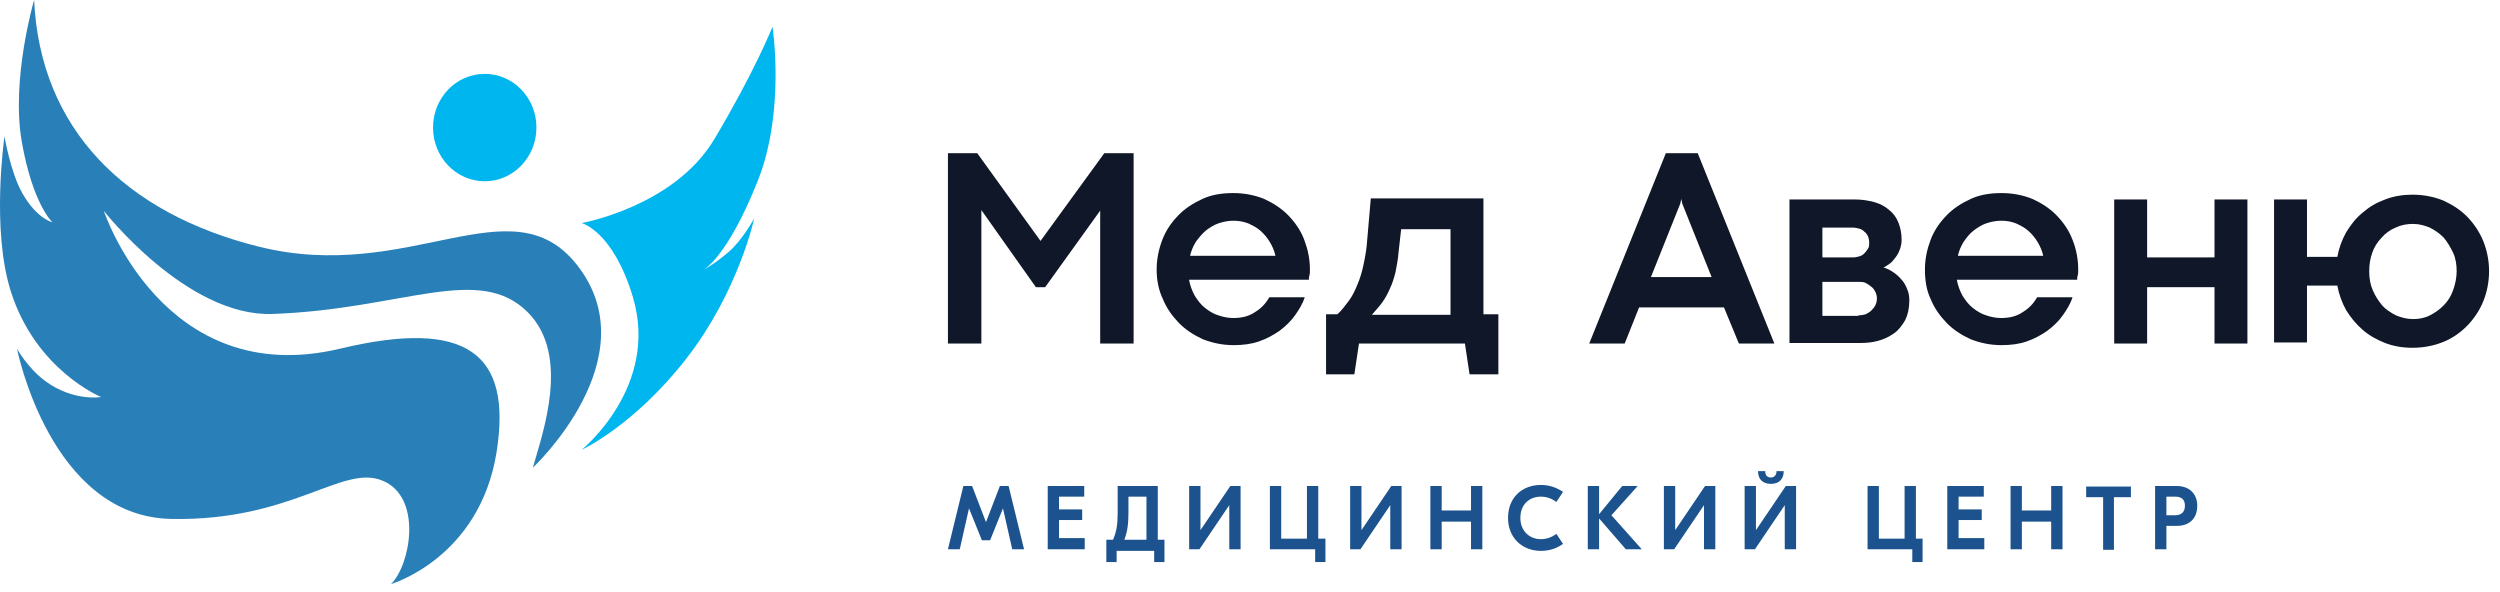 <svg width="228" height="54" viewBox="0 0 228 54" fill="none" xmlns="http://www.w3.org/2000/svg">
<path d="M94.473 26.19L89.501 19.16V31.33H86.452V13.972H89.126L94.895 21.972L100.712 13.972H103.386V31.33H100.337V19.208L95.318 26.19H94.473Z" fill="#0F1728"/>
<path d="M105.486 24.59C105.486 23.621 105.674 22.748 106.002 21.875C106.331 21.003 106.847 20.275 107.456 19.645C108.066 19.015 108.817 18.53 109.661 18.142C110.505 17.754 111.444 17.608 112.476 17.608C113.507 17.608 114.446 17.802 115.29 18.142C116.134 18.53 116.885 19.015 117.495 19.645C118.104 20.275 118.62 21.003 118.949 21.875C119.277 22.748 119.465 23.621 119.465 24.59C119.465 24.784 119.465 24.978 119.418 25.124C119.371 25.269 119.371 25.366 119.371 25.512H108.441C108.535 26.045 108.723 26.53 108.957 26.966C109.239 27.403 109.52 27.791 109.896 28.081C110.271 28.372 110.646 28.615 111.115 28.76C111.537 28.906 112.006 29.003 112.476 29.003C113.226 29.003 113.883 28.857 114.446 28.469C115.009 28.13 115.431 27.694 115.759 27.112H118.996C118.808 27.694 118.48 28.227 118.104 28.76C117.729 29.294 117.213 29.779 116.697 30.166C116.134 30.554 115.525 30.894 114.821 31.136C114.117 31.379 113.367 31.476 112.522 31.476C111.49 31.476 110.599 31.282 109.708 30.942C108.864 30.554 108.113 30.07 107.503 29.439C106.894 28.809 106.378 28.081 106.049 27.257C105.674 26.482 105.486 25.56 105.486 24.59ZM112.522 20.13C112.006 20.13 111.537 20.227 111.115 20.372C110.693 20.518 110.318 20.76 109.943 21.051C109.614 21.342 109.333 21.681 109.051 22.069C108.817 22.457 108.629 22.893 108.535 23.33H116.322C116.228 22.893 116.041 22.457 115.806 22.069C115.571 21.681 115.29 21.342 114.962 21.051C114.633 20.76 114.258 20.566 113.836 20.372C113.461 20.227 112.992 20.13 112.522 20.13Z" fill="#0F1728"/>
<path d="M133.602 31.33H123.939L123.516 34.142H120.937V28.663H121.968C122.344 28.324 122.672 27.888 123 27.451C123.329 27.015 123.563 26.53 123.798 25.948C124.032 25.415 124.22 24.784 124.361 24.106C124.501 23.427 124.642 22.7 124.689 21.875L125.017 18.093H135.29V28.663H136.651V34.142H134.024L133.602 31.33ZM127.55 22.99C127.504 23.669 127.363 24.3 127.269 24.833C127.128 25.366 126.988 25.851 126.753 26.336C126.565 26.772 126.331 27.209 126.049 27.597C125.768 27.985 125.44 28.324 125.111 28.712H132.288V20.905H127.785L127.55 22.99Z" fill="#0F1728"/>
<path d="M157.225 28.033H149.486L148.172 31.33H144.936L151.925 13.972H154.833L161.822 31.33H158.586L157.225 28.033ZM150.564 25.269H156.1L153.426 18.578L153.332 18.142L153.238 18.578L150.564 25.269Z" fill="#0F1728"/>
<path d="M163.2 31.33V18.19H169.157C169.814 18.19 170.377 18.287 170.94 18.432C171.456 18.578 171.925 18.82 172.3 19.16C172.676 19.451 172.957 19.838 173.145 20.323C173.332 20.808 173.426 21.293 173.426 21.875C173.426 22.166 173.379 22.408 173.285 22.699C173.192 22.942 173.098 23.184 172.91 23.427C172.722 23.669 172.582 23.863 172.394 24.008C172.206 24.154 171.972 24.299 171.784 24.396C172.113 24.493 172.394 24.639 172.676 24.833C172.957 25.027 173.238 25.269 173.426 25.511C173.661 25.754 173.801 26.045 173.942 26.384C174.083 26.724 174.13 27.063 174.13 27.402C174.13 28.13 173.989 28.712 173.754 29.196C173.473 29.681 173.145 30.118 172.722 30.409C172.3 30.7 171.831 30.942 171.268 31.087C170.752 31.233 170.189 31.281 169.627 31.281H163.2V31.33ZM166.202 23.475H169.017C169.204 23.475 169.392 23.427 169.58 23.378C169.767 23.329 169.908 23.233 170.049 23.087C170.189 22.942 170.283 22.796 170.377 22.651C170.471 22.505 170.471 22.311 170.471 22.117C170.471 21.923 170.424 21.73 170.377 21.584C170.283 21.39 170.189 21.245 170.049 21.148C169.908 21.002 169.767 20.905 169.58 20.857C169.392 20.808 169.204 20.76 169.017 20.76H166.202V23.475ZM169.486 28.76C169.72 28.76 169.955 28.712 170.143 28.663C170.33 28.566 170.518 28.469 170.658 28.324C170.799 28.178 170.94 28.033 171.034 27.839C171.128 27.645 171.174 27.451 171.174 27.209C171.174 27.015 171.128 26.821 171.034 26.627C170.94 26.433 170.846 26.287 170.658 26.142C170.471 25.996 170.33 25.899 170.143 25.802C169.955 25.705 169.72 25.705 169.486 25.705H166.202V28.808H169.486V28.76Z" fill="#0F1728"/>
<path d="M175.555 24.59C175.555 23.621 175.742 22.748 176.071 21.875C176.399 21.003 176.915 20.275 177.525 19.645C178.135 19.015 178.885 18.53 179.729 18.142C180.574 17.754 181.512 17.608 182.544 17.608C183.576 17.608 184.514 17.802 185.358 18.142C186.203 18.53 186.953 19.015 187.563 19.645C188.173 20.275 188.689 21.003 189.017 21.875C189.346 22.7 189.533 23.621 189.533 24.59C189.533 24.784 189.533 24.978 189.486 25.124C189.439 25.269 189.439 25.366 189.439 25.512H178.463C178.557 26.045 178.744 26.53 178.979 26.966C179.26 27.403 179.542 27.791 179.917 28.081C180.292 28.372 180.668 28.615 181.137 28.76C181.559 28.906 182.028 29.003 182.497 29.003C183.248 29.003 183.904 28.857 184.467 28.469C185.03 28.13 185.452 27.694 185.781 27.112H189.017C188.83 27.694 188.501 28.227 188.126 28.76C187.751 29.294 187.235 29.779 186.719 30.166C186.156 30.554 185.546 30.894 184.842 31.136C184.139 31.379 183.388 31.476 182.544 31.476C181.512 31.476 180.621 31.282 179.729 30.942C178.885 30.554 178.135 30.07 177.525 29.439C176.915 28.809 176.399 28.081 176.071 27.257C175.695 26.482 175.555 25.56 175.555 24.59ZM182.544 20.13C182.028 20.13 181.559 20.227 181.137 20.372C180.715 20.518 180.339 20.76 179.964 21.051C179.589 21.342 179.354 21.681 179.073 22.069C178.838 22.457 178.651 22.893 178.557 23.33H186.343C186.25 22.893 186.062 22.457 185.827 22.069C185.593 21.681 185.311 21.342 184.983 21.051C184.655 20.76 184.279 20.566 183.857 20.372C183.482 20.227 183.06 20.13 182.544 20.13Z" fill="#0F1728"/>
<path d="M192.816 18.19H195.818V23.475H201.963V18.19H204.965V31.33H201.963V26.19H195.818V31.33H192.816V18.19Z" fill="#0F1728"/>
<path d="M207.395 18.19H210.397V23.427H213.164C213.305 22.651 213.586 21.875 213.962 21.197C214.384 20.518 214.853 19.887 215.463 19.402C216.072 18.869 216.729 18.481 217.527 18.19C218.277 17.899 219.121 17.754 220.013 17.754C221.045 17.754 221.983 17.948 222.827 18.287C223.671 18.675 224.422 19.16 225.032 19.79C225.642 20.421 226.158 21.197 226.486 22.021C226.814 22.845 227.002 23.766 227.002 24.736C227.002 25.706 226.814 26.627 226.486 27.451C226.158 28.276 225.642 29.051 225.032 29.682C224.422 30.312 223.671 30.845 222.827 31.185C221.983 31.524 221.045 31.718 220.013 31.718C219.121 31.718 218.277 31.573 217.527 31.282C216.776 30.991 216.072 30.603 215.463 30.07C214.853 29.536 214.384 28.954 213.962 28.276C213.586 27.597 213.305 26.821 213.164 26.045H210.397V31.233H207.395V18.19ZM216.072 24.736C216.072 25.366 216.166 25.948 216.401 26.482C216.635 27.015 216.917 27.451 217.245 27.839C217.573 28.227 218.043 28.518 218.512 28.76C218.981 28.954 219.497 29.1 220.06 29.1C220.622 29.1 221.138 29.003 221.607 28.76C222.077 28.518 222.499 28.227 222.874 27.839C223.249 27.451 223.531 27.015 223.718 26.482C223.906 25.948 224.047 25.366 224.047 24.736C224.047 24.106 223.953 23.524 223.718 23.039C223.484 22.554 223.202 22.069 222.874 21.681C222.499 21.293 222.077 21.003 221.607 20.76C221.138 20.566 220.622 20.421 220.06 20.421C219.497 20.421 218.981 20.518 218.465 20.76C217.996 20.954 217.527 21.293 217.198 21.681C216.823 22.069 216.541 22.506 216.354 23.039C216.166 23.572 216.072 24.106 216.072 24.736Z" fill="#0F1728"/>
<path d="M93.394 50.094H92.315L91.47 46.361L90.298 49.27H89.547L88.374 46.361L87.53 50.094H86.451L87.858 44.324H88.656L89.922 47.621L91.189 44.324H91.986L93.394 50.094Z" fill="#1C538E"/>
<path d="M98.929 49.124V50.094H95.552V44.324H98.882V45.294H96.584V46.458H98.695V47.427H96.584V49.076H98.929V49.124Z" fill="#1C538E"/>
<path d="M106.199 49.221V51.258H105.261V50.24H101.837V51.258H100.898V49.221H101.508C101.837 48.494 101.93 47.767 101.93 46.797V44.324H105.589V49.221H106.199ZM102.54 49.221H104.557V45.294H102.915V46.749C102.915 47.767 102.822 48.494 102.54 49.221Z" fill="#1C538E"/>
<path d="M109.483 44.324V48.349L112.204 44.324H113.142V50.094H112.11V46.07L109.389 50.094H108.451V44.324H109.483Z" fill="#1C538E"/>
<path d="M120.881 49.124V51.258H119.943V50.094H115.815V44.324H116.847V49.124H119.193V44.324H120.225V49.124H120.881Z" fill="#1C538E"/>
<path d="M124.165 44.324V48.349L126.885 44.324H127.824V50.094H126.792V46.07L124.071 50.094H123.133V44.324H124.165Z" fill="#1C538E"/>
<path d="M135.189 44.324V50.094H134.157V47.573H131.483V50.094H130.451V44.324H131.483V46.555H134.157V44.324H135.189Z" fill="#1C538E"/>
<path d="M137.532 47.234C137.532 45.391 138.799 44.227 140.534 44.227C141.379 44.227 142.035 44.519 142.551 44.858L141.942 45.779C141.613 45.537 141.144 45.294 140.534 45.294C139.455 45.294 138.658 46.022 138.658 47.234C138.658 48.397 139.455 49.173 140.534 49.173C141.144 49.173 141.613 48.931 141.942 48.688L142.551 49.609C142.035 49.949 141.426 50.24 140.534 50.24C138.799 50.24 137.532 49.028 137.532 47.234Z" fill="#1C538E"/>
<path d="M148.276 50.094L145.837 47.282V50.094H144.805V44.324H145.837V46.894L147.947 44.324H149.355L146.962 46.991L149.73 50.094H148.276Z" fill="#1C538E"/>
<path d="M152.778 44.324V48.349L155.499 44.324H156.437V50.094H155.405V46.07L152.684 50.094H151.746V44.324H152.778Z" fill="#1C538E"/>
<path d="M160.143 44.324V48.349L162.864 44.324H163.802V50.094H162.77V46.07L160.049 50.094H159.111V44.324H160.143ZM161.504 44.13C160.753 44.13 160.331 43.694 160.331 42.967H160.988C160.988 43.355 161.175 43.549 161.504 43.549C161.832 43.549 162.02 43.306 162.02 42.967H162.676C162.676 43.694 162.254 44.13 161.504 44.13Z" fill="#1C538E"/>
<path d="M175.34 49.124V51.258H174.402V50.094H170.321V44.324H171.353V49.124H173.699V44.324H174.731V49.124H175.34Z" fill="#1C538E"/>
<path d="M180.969 49.124V50.094H177.592V44.324H180.922V45.294H178.624V46.458H180.735V47.427H178.624V49.076H180.969V49.124Z" fill="#1C538E"/>
<path d="M188.1 44.324V50.094H187.068V47.573H184.394V50.094H183.362V44.324H184.394V46.555H187.068V44.324H188.1Z" fill="#1C538E"/>
<path d="M194.339 45.343H192.791V50.143H191.806V45.343H190.258V44.373H194.339V45.343Z" fill="#1C538E"/>
<path d="M200.39 46.118C200.39 47.185 199.781 47.961 198.514 47.961H197.576V50.094H196.544V44.324H198.514C199.734 44.324 200.39 45.1 200.39 46.118ZM199.265 46.118C199.265 45.536 198.936 45.294 198.373 45.294H197.576V46.991H198.373C198.936 46.991 199.265 46.7 199.265 46.118Z" fill="#1C538E"/>
<path d="M48.594 42.657C48.594 42.657 59.324 32.633 52.608 24.144C46.626 16.57 37.348 25.924 23.604 22.495C11.421 19.459 3.659 11.77 3.112 0C3.112 0 0.988 7.216 1.988 12.929C2.987 18.643 4.783 20.275 4.783 20.275C4.783 20.275 3.378 19.965 2.05 17.647C0.957 15.737 0.41 12.439 0.41 12.439C0.41 12.439 -0.824 20.879 0.988 26.577C3.268 33.776 9.219 36.208 9.219 36.208C9.219 36.208 6.689 36.649 4.112 34.739C2.503 33.547 1.55 31.801 1.55 31.801C1.55 31.801 4.565 47.097 15.591 47.325C26.634 47.554 31.195 42.314 34.88 43.832C38.566 45.35 37.442 51.521 35.661 53.268C35.661 53.268 43.721 50.917 45.282 41.269C46.735 32.225 42.58 29.025 31.007 31.801C14.873 35.637 9.469 19.23 9.469 19.23C9.469 19.23 17.029 28.911 24.853 28.634C36.77 28.209 43.705 23.981 48.172 28.519C52.061 32.486 49.453 39.587 48.594 42.657Z" fill="#2980B9"/>
<path d="M53.049 41.022C53.049 41.022 60.189 35.262 57.706 27.043C55.889 21.056 53.049 20.344 53.049 20.344C53.049 20.344 61.462 18.84 65.126 12.723C68.789 6.607 70.45 2.449 70.45 2.449C70.45 2.449 71.645 10.102 69.115 16.477C66.305 23.548 64.132 24.632 64.132 24.632C64.132 24.632 65.126 24.114 66.43 22.998C67.702 21.914 68.789 19.907 68.789 19.907C68.789 19.907 67.345 26.606 62.58 32.722C57.814 38.838 53.049 41.022 53.049 41.022Z" fill="#00B6EF"/>
<path d="M44.208 16.531C46.812 16.531 48.923 14.338 48.923 11.633C48.923 8.928 46.812 6.735 44.208 6.735C41.603 6.735 39.492 8.928 39.492 11.633C39.492 14.338 41.603 16.531 44.208 16.531Z" fill="#00B6EF"/>
</svg>
